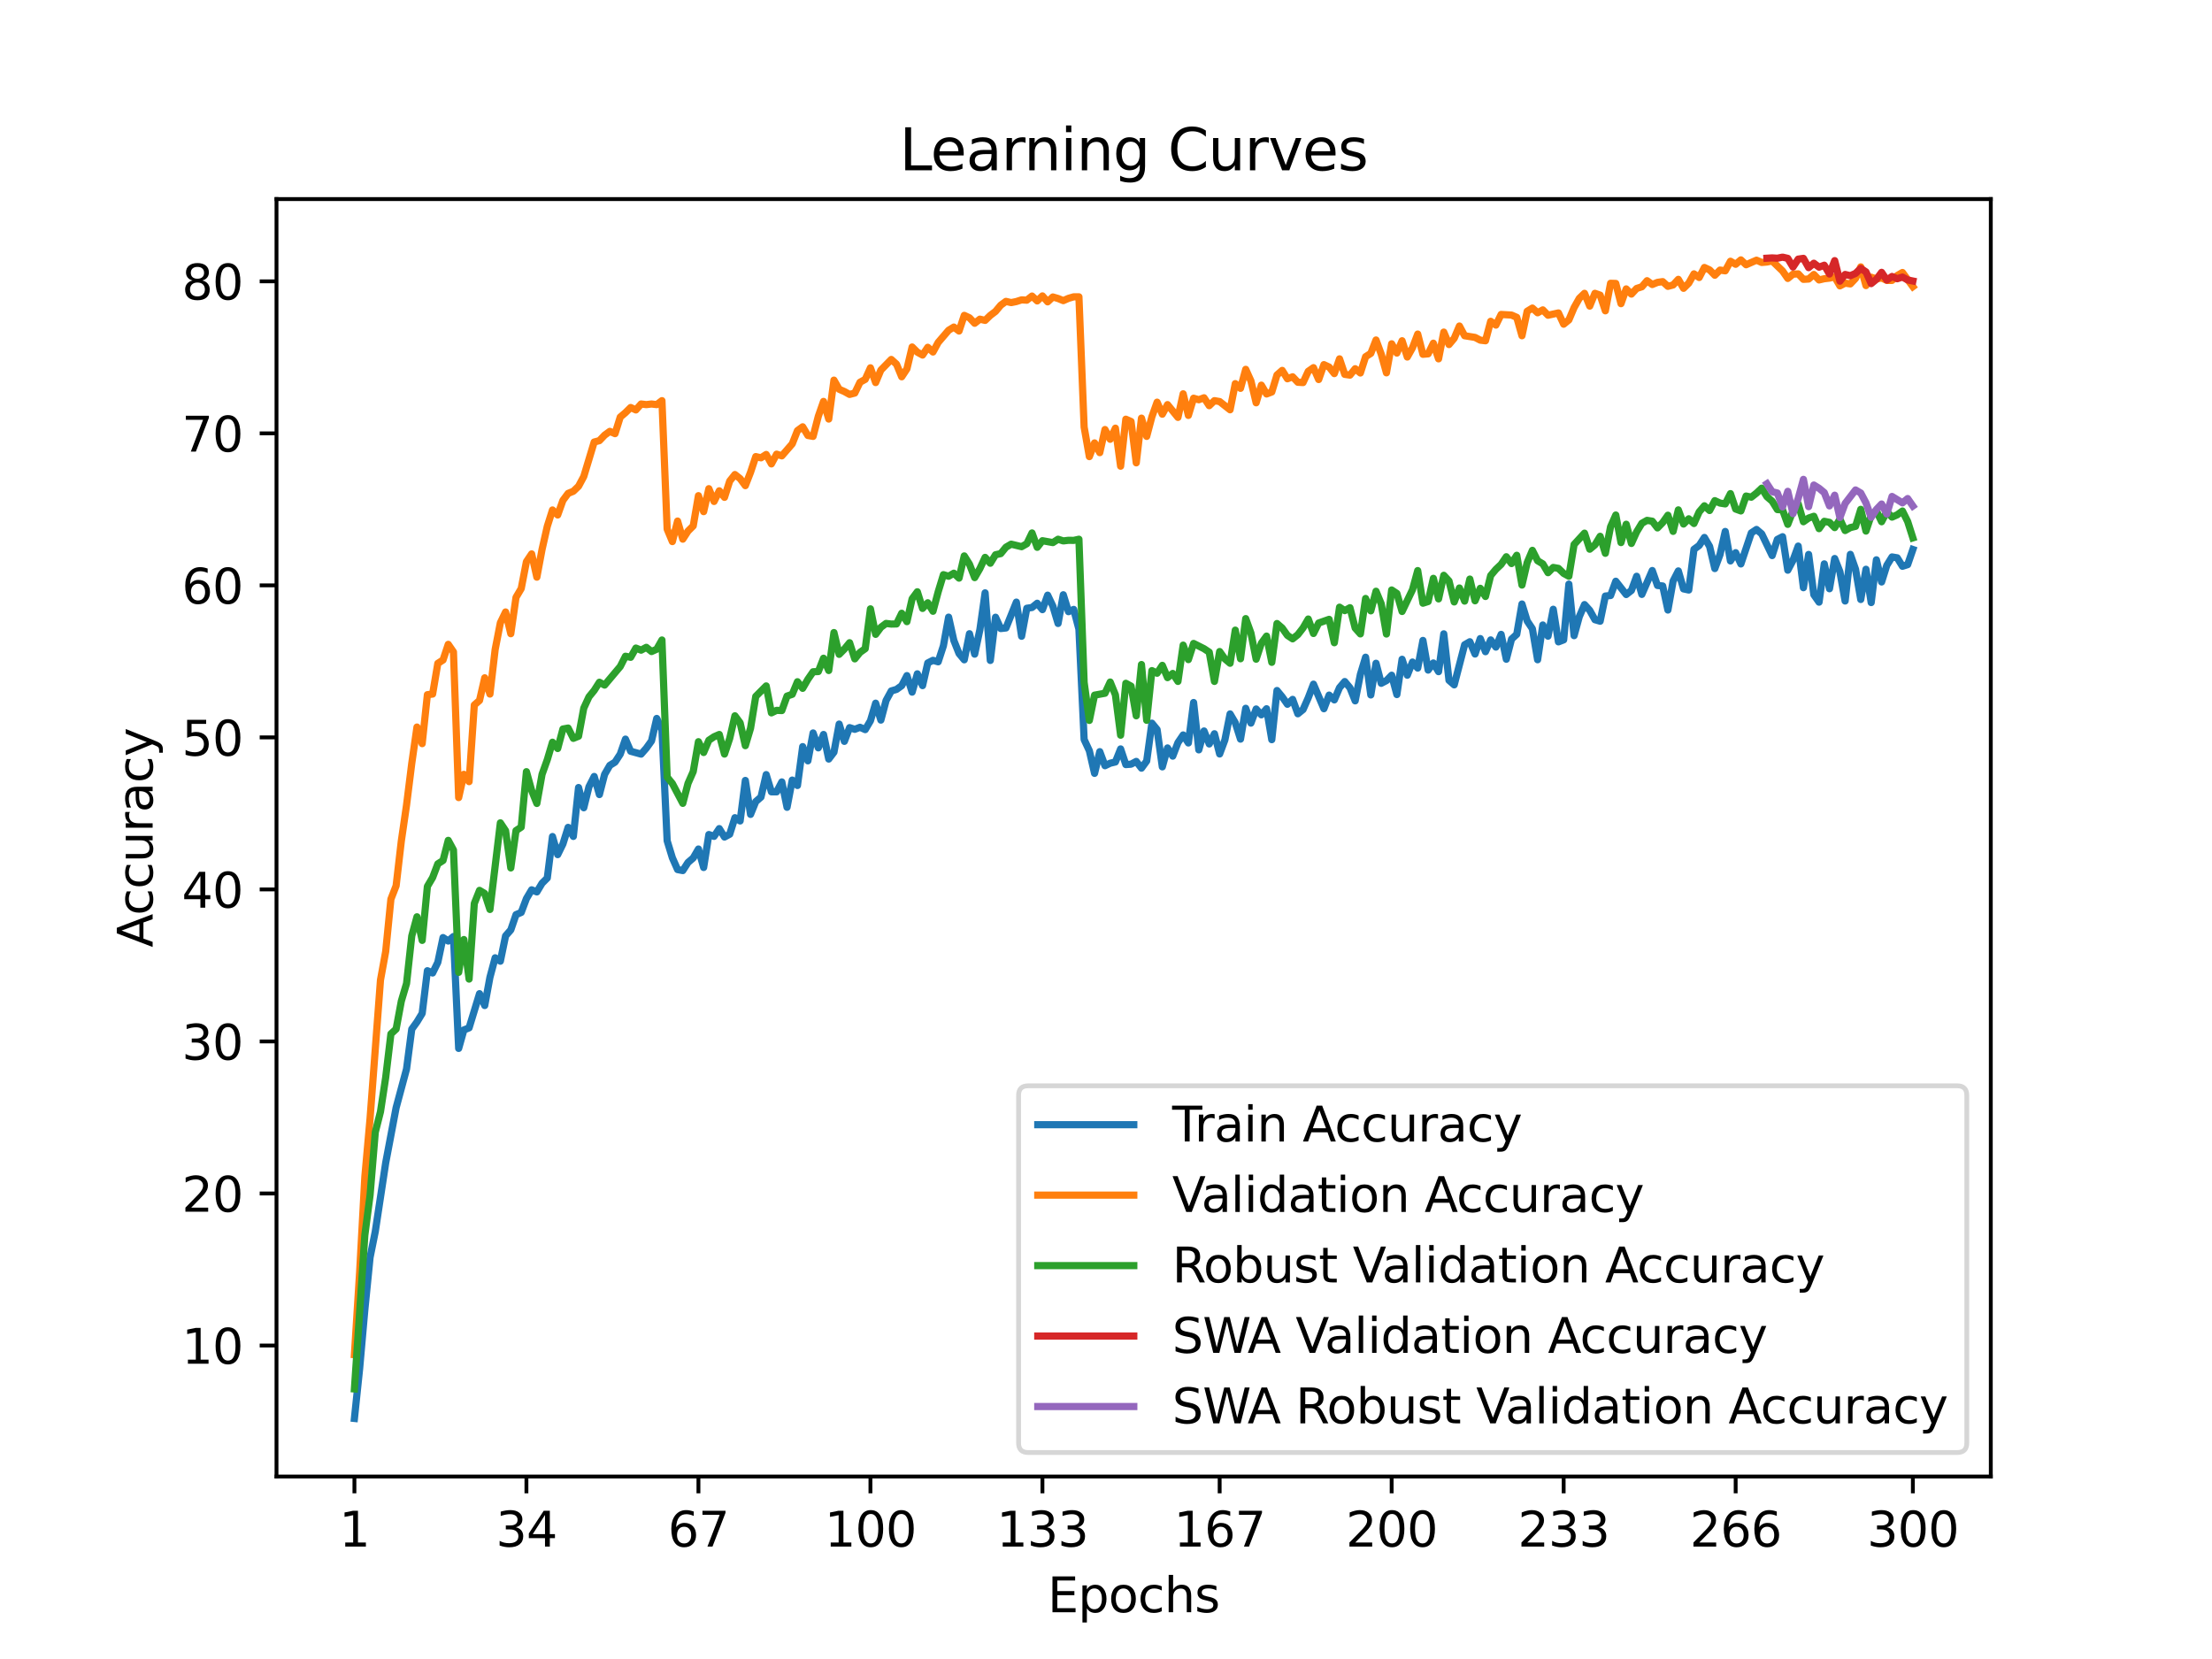 <?xml version="1.0" encoding="utf-8" standalone="no"?>
<!DOCTYPE svg PUBLIC "-//W3C//DTD SVG 1.1//EN"
  "http://www.w3.org/Graphics/SVG/1.1/DTD/svg11.dtd">
<svg xmlns:xlink="http://www.w3.org/1999/xlink" width="460.8pt" height="345.6pt" viewBox="0 0 460.8 345.6" xmlns="http://www.w3.org/2000/svg" version="1.1">
 <defs>
  <style type="text/css">*{stroke-linejoin: round; stroke-linecap: butt}</style>
 </defs>
 <g id="figure_1">
  <g id="patch_1">
   <path d="M 0 345.6 
L 460.8 345.6 
L 460.8 0 
L 0 0 
z
" style="fill: #ffffff"/>
  </g>
  <g id="axes_1">
   <g id="patch_2">
    <path d="M 57.6 307.584 
L 414.72 307.584 
L 414.72 41.472 
L 57.6 41.472 
z
" style="fill: #ffffff"/>
   </g>
   <g id="matplotlib.axis_1">
    <g id="xtick_1">
     <g id="line2d_1">
      <defs>
       <path id="m4b54d931bf" d="M 0 0 
L 0 3.5 
" style="stroke: #000000; stroke-width: 0.8"/>
      </defs>
      <g>
       <use xlink:href="#m4b54d931bf" x="73.833" y="307.584" style="stroke: #000000; stroke-width: 0.8"/>
      </g>
     </g>
     <g id="text_1">
      <!-- 1 -->
      <g transform="translate(70.651 322.182) scale(0.1 -0.1)">
       <defs>
        <path id="DejaVuSans-31" d="M 794 531 
L 1825 531 
L 1825 4091 
L 703 3866 
L 703 4441 
L 1819 4666 
L 2450 4666 
L 2450 531 
L 3481 531 
L 3481 0 
L 794 0 
L 794 531 
z
" transform="scale(0.016)"/>
       </defs>
       <use xlink:href="#DejaVuSans-31"/>
      </g>
     </g>
    </g>
    <g id="xtick_2">
     <g id="line2d_2">
      <g>
       <use xlink:href="#m4b54d931bf" x="109.664" y="307.584" style="stroke: #000000; stroke-width: 0.8"/>
      </g>
     </g>
     <g id="text_2">
      <!-- 34 -->
      <g transform="translate(103.302 322.182) scale(0.1 -0.1)">
       <defs>
        <path id="DejaVuSans-33" d="M 2597 2516 
Q 3050 2419 3304 2112 
Q 3559 1806 3559 1356 
Q 3559 666 3084 287 
Q 2609 -91 1734 -91 
Q 1441 -91 1130 -33 
Q 819 25 488 141 
L 488 750 
Q 750 597 1062 519 
Q 1375 441 1716 441 
Q 2309 441 2620 675 
Q 2931 909 2931 1356 
Q 2931 1769 2642 2001 
Q 2353 2234 1838 2234 
L 1294 2234 
L 1294 2753 
L 1863 2753 
Q 2328 2753 2575 2939 
Q 2822 3125 2822 3475 
Q 2822 3834 2567 4026 
Q 2313 4219 1838 4219 
Q 1578 4219 1281 4162 
Q 984 4106 628 3988 
L 628 4550 
Q 988 4650 1302 4700 
Q 1616 4750 1894 4750 
Q 2613 4750 3031 4423 
Q 3450 4097 3450 3541 
Q 3450 3153 3228 2886 
Q 3006 2619 2597 2516 
z
" transform="scale(0.016)"/>
        <path id="DejaVuSans-34" d="M 2419 4116 
L 825 1625 
L 2419 1625 
L 2419 4116 
z
M 2253 4666 
L 3047 4666 
L 3047 1625 
L 3713 1625 
L 3713 1100 
L 3047 1100 
L 3047 0 
L 2419 0 
L 2419 1100 
L 313 1100 
L 313 1709 
L 2253 4666 
z
" transform="scale(0.016)"/>
       </defs>
       <use xlink:href="#DejaVuSans-33"/>
       <use xlink:href="#DejaVuSans-34" x="63.623"/>
      </g>
     </g>
    </g>
    <g id="xtick_3">
     <g id="line2d_3">
      <g>
       <use xlink:href="#m4b54d931bf" x="145.496" y="307.584" style="stroke: #000000; stroke-width: 0.8"/>
      </g>
     </g>
     <g id="text_3">
      <!-- 67 -->
      <g transform="translate(139.133 322.182) scale(0.1 -0.1)">
       <defs>
        <path id="DejaVuSans-36" d="M 2113 2584 
Q 1688 2584 1439 2293 
Q 1191 2003 1191 1497 
Q 1191 994 1439 701 
Q 1688 409 2113 409 
Q 2538 409 2786 701 
Q 3034 994 3034 1497 
Q 3034 2003 2786 2293 
Q 2538 2584 2113 2584 
z
M 3366 4563 
L 3366 3988 
Q 3128 4100 2886 4159 
Q 2644 4219 2406 4219 
Q 1781 4219 1451 3797 
Q 1122 3375 1075 2522 
Q 1259 2794 1537 2939 
Q 1816 3084 2150 3084 
Q 2853 3084 3261 2657 
Q 3669 2231 3669 1497 
Q 3669 778 3244 343 
Q 2819 -91 2113 -91 
Q 1303 -91 875 529 
Q 447 1150 447 2328 
Q 447 3434 972 4092 
Q 1497 4750 2381 4750 
Q 2619 4750 2861 4703 
Q 3103 4656 3366 4563 
z
" transform="scale(0.016)"/>
        <path id="DejaVuSans-37" d="M 525 4666 
L 3525 4666 
L 3525 4397 
L 1831 0 
L 1172 0 
L 2766 4134 
L 525 4134 
L 525 4666 
z
" transform="scale(0.016)"/>
       </defs>
       <use xlink:href="#DejaVuSans-36"/>
       <use xlink:href="#DejaVuSans-37" x="63.623"/>
      </g>
     </g>
    </g>
    <g id="xtick_4">
     <g id="line2d_4">
      <g>
       <use xlink:href="#m4b54d931bf" x="181.327" y="307.584" style="stroke: #000000; stroke-width: 0.8"/>
      </g>
     </g>
     <g id="text_4">
      <!-- 100 -->
      <g transform="translate(171.783 322.182) scale(0.1 -0.1)">
       <defs>
        <path id="DejaVuSans-30" d="M 2034 4250 
Q 1547 4250 1301 3770 
Q 1056 3291 1056 2328 
Q 1056 1369 1301 889 
Q 1547 409 2034 409 
Q 2525 409 2770 889 
Q 3016 1369 3016 2328 
Q 3016 3291 2770 3770 
Q 2525 4250 2034 4250 
z
M 2034 4750 
Q 2819 4750 3233 4129 
Q 3647 3509 3647 2328 
Q 3647 1150 3233 529 
Q 2819 -91 2034 -91 
Q 1250 -91 836 529 
Q 422 1150 422 2328 
Q 422 3509 836 4129 
Q 1250 4750 2034 4750 
z
" transform="scale(0.016)"/>
       </defs>
       <use xlink:href="#DejaVuSans-31"/>
       <use xlink:href="#DejaVuSans-30" x="63.623"/>
       <use xlink:href="#DejaVuSans-30" x="127.246"/>
      </g>
     </g>
    </g>
    <g id="xtick_5">
     <g id="line2d_5">
      <g>
       <use xlink:href="#m4b54d931bf" x="217.158" y="307.584" style="stroke: #000000; stroke-width: 0.8"/>
      </g>
     </g>
     <g id="text_5">
      <!-- 133 -->
      <g transform="translate(207.615 322.182) scale(0.1 -0.1)">
       <use xlink:href="#DejaVuSans-31"/>
       <use xlink:href="#DejaVuSans-33" x="63.623"/>
       <use xlink:href="#DejaVuSans-33" x="127.246"/>
      </g>
     </g>
    </g>
    <g id="xtick_6">
     <g id="line2d_6">
      <g>
       <use xlink:href="#m4b54d931bf" x="254.076" y="307.584" style="stroke: #000000; stroke-width: 0.8"/>
      </g>
     </g>
     <g id="text_6">
      <!-- 167 -->
      <g transform="translate(244.532 322.182) scale(0.1 -0.1)">
       <use xlink:href="#DejaVuSans-31"/>
       <use xlink:href="#DejaVuSans-36" x="63.623"/>
       <use xlink:href="#DejaVuSans-37" x="127.246"/>
      </g>
     </g>
    </g>
    <g id="xtick_7">
     <g id="line2d_7">
      <g>
       <use xlink:href="#m4b54d931bf" x="289.907" y="307.584" style="stroke: #000000; stroke-width: 0.8"/>
      </g>
     </g>
     <g id="text_7">
      <!-- 200 -->
      <g transform="translate(280.363 322.182) scale(0.1 -0.1)">
       <defs>
        <path id="DejaVuSans-32" d="M 1228 531 
L 3431 531 
L 3431 0 
L 469 0 
L 469 531 
Q 828 903 1448 1529 
Q 2069 2156 2228 2338 
Q 2531 2678 2651 2914 
Q 2772 3150 2772 3378 
Q 2772 3750 2511 3984 
Q 2250 4219 1831 4219 
Q 1534 4219 1204 4116 
Q 875 4013 500 3803 
L 500 4441 
Q 881 4594 1212 4672 
Q 1544 4750 1819 4750 
Q 2544 4750 2975 4387 
Q 3406 4025 3406 3419 
Q 3406 3131 3298 2873 
Q 3191 2616 2906 2266 
Q 2828 2175 2409 1742 
Q 1991 1309 1228 531 
z
" transform="scale(0.016)"/>
       </defs>
       <use xlink:href="#DejaVuSans-32"/>
       <use xlink:href="#DejaVuSans-30" x="63.623"/>
       <use xlink:href="#DejaVuSans-30" x="127.246"/>
      </g>
     </g>
    </g>
    <g id="xtick_8">
     <g id="line2d_8">
      <g>
       <use xlink:href="#m4b54d931bf" x="325.739" y="307.584" style="stroke: #000000; stroke-width: 0.8"/>
      </g>
     </g>
     <g id="text_8">
      <!-- 233 -->
      <g transform="translate(316.195 322.182) scale(0.1 -0.1)">
       <use xlink:href="#DejaVuSans-32"/>
       <use xlink:href="#DejaVuSans-33" x="63.623"/>
       <use xlink:href="#DejaVuSans-33" x="127.246"/>
      </g>
     </g>
    </g>
    <g id="xtick_9">
     <g id="line2d_9">
      <g>
       <use xlink:href="#m4b54d931bf" x="361.57" y="307.584" style="stroke: #000000; stroke-width: 0.8"/>
      </g>
     </g>
     <g id="text_9">
      <!-- 266 -->
      <g transform="translate(352.026 322.182) scale(0.1 -0.1)">
       <use xlink:href="#DejaVuSans-32"/>
       <use xlink:href="#DejaVuSans-36" x="63.623"/>
       <use xlink:href="#DejaVuSans-36" x="127.246"/>
      </g>
     </g>
    </g>
    <g id="xtick_10">
     <g id="line2d_10">
      <g>
       <use xlink:href="#m4b54d931bf" x="398.487" y="307.584" style="stroke: #000000; stroke-width: 0.8"/>
      </g>
     </g>
     <g id="text_10">
      <!-- 300 -->
      <g transform="translate(388.944 322.182) scale(0.1 -0.1)">
       <use xlink:href="#DejaVuSans-33"/>
       <use xlink:href="#DejaVuSans-30" x="63.623"/>
       <use xlink:href="#DejaVuSans-30" x="127.246"/>
      </g>
     </g>
    </g>
    <g id="text_11">
     <!-- Epochs -->
     <g transform="translate(218.244 335.861) scale(0.1 -0.1)">
      <defs>
       <path id="DejaVuSans-45" d="M 628 4666 
L 3578 4666 
L 3578 4134 
L 1259 4134 
L 1259 2753 
L 3481 2753 
L 3481 2222 
L 1259 2222 
L 1259 531 
L 3634 531 
L 3634 0 
L 628 0 
L 628 4666 
z
" transform="scale(0.016)"/>
       <path id="DejaVuSans-70" d="M 1159 525 
L 1159 -1331 
L 581 -1331 
L 581 3500 
L 1159 3500 
L 1159 2969 
Q 1341 3281 1617 3432 
Q 1894 3584 2278 3584 
Q 2916 3584 3314 3078 
Q 3713 2572 3713 1747 
Q 3713 922 3314 415 
Q 2916 -91 2278 -91 
Q 1894 -91 1617 61 
Q 1341 213 1159 525 
z
M 3116 1747 
Q 3116 2381 2855 2742 
Q 2594 3103 2138 3103 
Q 1681 3103 1420 2742 
Q 1159 2381 1159 1747 
Q 1159 1113 1420 752 
Q 1681 391 2138 391 
Q 2594 391 2855 752 
Q 3116 1113 3116 1747 
z
" transform="scale(0.016)"/>
       <path id="DejaVuSans-6f" d="M 1959 3097 
Q 1497 3097 1228 2736 
Q 959 2375 959 1747 
Q 959 1119 1226 758 
Q 1494 397 1959 397 
Q 2419 397 2687 759 
Q 2956 1122 2956 1747 
Q 2956 2369 2687 2733 
Q 2419 3097 1959 3097 
z
M 1959 3584 
Q 2709 3584 3137 3096 
Q 3566 2609 3566 1747 
Q 3566 888 3137 398 
Q 2709 -91 1959 -91 
Q 1206 -91 779 398 
Q 353 888 353 1747 
Q 353 2609 779 3096 
Q 1206 3584 1959 3584 
z
" transform="scale(0.016)"/>
       <path id="DejaVuSans-63" d="M 3122 3366 
L 3122 2828 
Q 2878 2963 2633 3030 
Q 2388 3097 2138 3097 
Q 1578 3097 1268 2742 
Q 959 2388 959 1747 
Q 959 1106 1268 751 
Q 1578 397 2138 397 
Q 2388 397 2633 464 
Q 2878 531 3122 666 
L 3122 134 
Q 2881 22 2623 -34 
Q 2366 -91 2075 -91 
Q 1284 -91 818 406 
Q 353 903 353 1747 
Q 353 2603 823 3093 
Q 1294 3584 2113 3584 
Q 2378 3584 2631 3529 
Q 2884 3475 3122 3366 
z
" transform="scale(0.016)"/>
       <path id="DejaVuSans-68" d="M 3513 2113 
L 3513 0 
L 2938 0 
L 2938 2094 
Q 2938 2591 2744 2837 
Q 2550 3084 2163 3084 
Q 1697 3084 1428 2787 
Q 1159 2491 1159 1978 
L 1159 0 
L 581 0 
L 581 4863 
L 1159 4863 
L 1159 2956 
Q 1366 3272 1645 3428 
Q 1925 3584 2291 3584 
Q 2894 3584 3203 3211 
Q 3513 2838 3513 2113 
z
" transform="scale(0.016)"/>
       <path id="DejaVuSans-73" d="M 2834 3397 
L 2834 2853 
Q 2591 2978 2328 3040 
Q 2066 3103 1784 3103 
Q 1356 3103 1142 2972 
Q 928 2841 928 2578 
Q 928 2378 1081 2264 
Q 1234 2150 1697 2047 
L 1894 2003 
Q 2506 1872 2764 1633 
Q 3022 1394 3022 966 
Q 3022 478 2636 193 
Q 2250 -91 1575 -91 
Q 1294 -91 989 -36 
Q 684 19 347 128 
L 347 722 
Q 666 556 975 473 
Q 1284 391 1588 391 
Q 1994 391 2212 530 
Q 2431 669 2431 922 
Q 2431 1156 2273 1281 
Q 2116 1406 1581 1522 
L 1381 1569 
Q 847 1681 609 1914 
Q 372 2147 372 2553 
Q 372 3047 722 3315 
Q 1072 3584 1716 3584 
Q 2034 3584 2315 3537 
Q 2597 3491 2834 3397 
z
" transform="scale(0.016)"/>
      </defs>
      <use xlink:href="#DejaVuSans-45"/>
      <use xlink:href="#DejaVuSans-70" x="63.184"/>
      <use xlink:href="#DejaVuSans-6f" x="126.66"/>
      <use xlink:href="#DejaVuSans-63" x="187.842"/>
      <use xlink:href="#DejaVuSans-68" x="242.822"/>
      <use xlink:href="#DejaVuSans-73" x="306.201"/>
     </g>
    </g>
   </g>
   <g id="matplotlib.axis_2">
    <g id="ytick_1">
     <g id="line2d_11">
      <defs>
       <path id="m222ef486bf" d="M 0 0 
L -3.5 0 
" style="stroke: #000000; stroke-width: 0.8"/>
      </defs>
      <g>
       <use xlink:href="#m222ef486bf" x="57.6" y="280.293" style="stroke: #000000; stroke-width: 0.8"/>
      </g>
     </g>
     <g id="text_12">
      <!-- 10 -->
      <g transform="translate(37.875 284.092) scale(0.1 -0.1)">
       <use xlink:href="#DejaVuSans-31"/>
       <use xlink:href="#DejaVuSans-30" x="63.623"/>
      </g>
     </g>
    </g>
    <g id="ytick_2">
     <g id="line2d_12">
      <g>
       <use xlink:href="#m222ef486bf" x="57.6" y="248.623" style="stroke: #000000; stroke-width: 0.8"/>
      </g>
     </g>
     <g id="text_13">
      <!-- 20 -->
      <g transform="translate(37.875 252.422) scale(0.1 -0.1)">
       <use xlink:href="#DejaVuSans-32"/>
       <use xlink:href="#DejaVuSans-30" x="63.623"/>
      </g>
     </g>
    </g>
    <g id="ytick_3">
     <g id="line2d_13">
      <g>
       <use xlink:href="#m222ef486bf" x="57.6" y="216.953" style="stroke: #000000; stroke-width: 0.8"/>
      </g>
     </g>
     <g id="text_14">
      <!-- 30 -->
      <g transform="translate(37.875 220.752) scale(0.1 -0.1)">
       <use xlink:href="#DejaVuSans-33"/>
       <use xlink:href="#DejaVuSans-30" x="63.623"/>
      </g>
     </g>
    </g>
    <g id="ytick_4">
     <g id="line2d_14">
      <g>
       <use xlink:href="#m222ef486bf" x="57.6" y="185.283" style="stroke: #000000; stroke-width: 0.8"/>
      </g>
     </g>
     <g id="text_15">
      <!-- 40 -->
      <g transform="translate(37.875 189.082) scale(0.1 -0.1)">
       <use xlink:href="#DejaVuSans-34"/>
       <use xlink:href="#DejaVuSans-30" x="63.623"/>
      </g>
     </g>
    </g>
    <g id="ytick_5">
     <g id="line2d_15">
      <g>
       <use xlink:href="#m222ef486bf" x="57.6" y="153.613" style="stroke: #000000; stroke-width: 0.8"/>
      </g>
     </g>
     <g id="text_16">
      <!-- 50 -->
      <g transform="translate(37.875 157.412) scale(0.1 -0.1)">
       <defs>
        <path id="DejaVuSans-35" d="M 691 4666 
L 3169 4666 
L 3169 4134 
L 1269 4134 
L 1269 2991 
Q 1406 3038 1543 3061 
Q 1681 3084 1819 3084 
Q 2600 3084 3056 2656 
Q 3513 2228 3513 1497 
Q 3513 744 3044 326 
Q 2575 -91 1722 -91 
Q 1428 -91 1123 -41 
Q 819 9 494 109 
L 494 744 
Q 775 591 1075 516 
Q 1375 441 1709 441 
Q 2250 441 2565 725 
Q 2881 1009 2881 1497 
Q 2881 1984 2565 2268 
Q 2250 2553 1709 2553 
Q 1456 2553 1204 2497 
Q 953 2441 691 2322 
L 691 4666 
z
" transform="scale(0.016)"/>
       </defs>
       <use xlink:href="#DejaVuSans-35"/>
       <use xlink:href="#DejaVuSans-30" x="63.623"/>
      </g>
     </g>
    </g>
    <g id="ytick_6">
     <g id="line2d_16">
      <g>
       <use xlink:href="#m222ef486bf" x="57.6" y="121.943" style="stroke: #000000; stroke-width: 0.8"/>
      </g>
     </g>
     <g id="text_17">
      <!-- 60 -->
      <g transform="translate(37.875 125.743) scale(0.1 -0.1)">
       <use xlink:href="#DejaVuSans-36"/>
       <use xlink:href="#DejaVuSans-30" x="63.623"/>
      </g>
     </g>
    </g>
    <g id="ytick_7">
     <g id="line2d_17">
      <g>
       <use xlink:href="#m222ef486bf" x="57.6" y="90.273" style="stroke: #000000; stroke-width: 0.8"/>
      </g>
     </g>
     <g id="text_18">
      <!-- 70 -->
      <g transform="translate(37.875 94.073) scale(0.1 -0.1)">
       <use xlink:href="#DejaVuSans-37"/>
       <use xlink:href="#DejaVuSans-30" x="63.623"/>
      </g>
     </g>
    </g>
    <g id="ytick_8">
     <g id="line2d_18">
      <g>
       <use xlink:href="#m222ef486bf" x="57.6" y="58.604" style="stroke: #000000; stroke-width: 0.8"/>
      </g>
     </g>
     <g id="text_19">
      <!-- 80 -->
      <g transform="translate(37.875 62.403) scale(0.1 -0.1)">
       <defs>
        <path id="DejaVuSans-38" d="M 2034 2216 
Q 1584 2216 1326 1975 
Q 1069 1734 1069 1313 
Q 1069 891 1326 650 
Q 1584 409 2034 409 
Q 2484 409 2743 651 
Q 3003 894 3003 1313 
Q 3003 1734 2745 1975 
Q 2488 2216 2034 2216 
z
M 1403 2484 
Q 997 2584 770 2862 
Q 544 3141 544 3541 
Q 544 4100 942 4425 
Q 1341 4750 2034 4750 
Q 2731 4750 3128 4425 
Q 3525 4100 3525 3541 
Q 3525 3141 3298 2862 
Q 3072 2584 2669 2484 
Q 3125 2378 3379 2068 
Q 3634 1759 3634 1313 
Q 3634 634 3220 271 
Q 2806 -91 2034 -91 
Q 1263 -91 848 271 
Q 434 634 434 1313 
Q 434 1759 690 2068 
Q 947 2378 1403 2484 
z
M 1172 3481 
Q 1172 3119 1398 2916 
Q 1625 2713 2034 2713 
Q 2441 2713 2670 2916 
Q 2900 3119 2900 3481 
Q 2900 3844 2670 4047 
Q 2441 4250 2034 4250 
Q 1625 4250 1398 4047 
Q 1172 3844 1172 3481 
z
" transform="scale(0.016)"/>
       </defs>
       <use xlink:href="#DejaVuSans-38"/>
       <use xlink:href="#DejaVuSans-30" x="63.623"/>
      </g>
     </g>
    </g>
    <g id="text_20">
     <!-- Accuracy -->
     <g transform="translate(31.795 197.356) rotate(-90) scale(0.1 -0.1)">
      <defs>
       <path id="DejaVuSans-41" d="M 2188 4044 
L 1331 1722 
L 3047 1722 
L 2188 4044 
z
M 1831 4666 
L 2547 4666 
L 4325 0 
L 3669 0 
L 3244 1197 
L 1141 1197 
L 716 0 
L 50 0 
L 1831 4666 
z
" transform="scale(0.016)"/>
       <path id="DejaVuSans-75" d="M 544 1381 
L 544 3500 
L 1119 3500 
L 1119 1403 
Q 1119 906 1312 657 
Q 1506 409 1894 409 
Q 2359 409 2629 706 
Q 2900 1003 2900 1516 
L 2900 3500 
L 3475 3500 
L 3475 0 
L 2900 0 
L 2900 538 
Q 2691 219 2414 64 
Q 2138 -91 1772 -91 
Q 1169 -91 856 284 
Q 544 659 544 1381 
z
M 1991 3584 
L 1991 3584 
z
" transform="scale(0.016)"/>
       <path id="DejaVuSans-72" d="M 2631 2963 
Q 2534 3019 2420 3045 
Q 2306 3072 2169 3072 
Q 1681 3072 1420 2755 
Q 1159 2438 1159 1844 
L 1159 0 
L 581 0 
L 581 3500 
L 1159 3500 
L 1159 2956 
Q 1341 3275 1631 3429 
Q 1922 3584 2338 3584 
Q 2397 3584 2469 3576 
Q 2541 3569 2628 3553 
L 2631 2963 
z
" transform="scale(0.016)"/>
       <path id="DejaVuSans-61" d="M 2194 1759 
Q 1497 1759 1228 1600 
Q 959 1441 959 1056 
Q 959 750 1161 570 
Q 1363 391 1709 391 
Q 2188 391 2477 730 
Q 2766 1069 2766 1631 
L 2766 1759 
L 2194 1759 
z
M 3341 1997 
L 3341 0 
L 2766 0 
L 2766 531 
Q 2569 213 2275 61 
Q 1981 -91 1556 -91 
Q 1019 -91 701 211 
Q 384 513 384 1019 
Q 384 1609 779 1909 
Q 1175 2209 1959 2209 
L 2766 2209 
L 2766 2266 
Q 2766 2663 2505 2880 
Q 2244 3097 1772 3097 
Q 1472 3097 1187 3025 
Q 903 2953 641 2809 
L 641 3341 
Q 956 3463 1253 3523 
Q 1550 3584 1831 3584 
Q 2591 3584 2966 3190 
Q 3341 2797 3341 1997 
z
" transform="scale(0.016)"/>
       <path id="DejaVuSans-79" d="M 2059 -325 
Q 1816 -950 1584 -1140 
Q 1353 -1331 966 -1331 
L 506 -1331 
L 506 -850 
L 844 -850 
Q 1081 -850 1212 -737 
Q 1344 -625 1503 -206 
L 1606 56 
L 191 3500 
L 800 3500 
L 1894 763 
L 2988 3500 
L 3597 3500 
L 2059 -325 
z
" transform="scale(0.016)"/>
      </defs>
      <use xlink:href="#DejaVuSans-41"/>
      <use xlink:href="#DejaVuSans-63" x="66.658"/>
      <use xlink:href="#DejaVuSans-63" x="121.639"/>
      <use xlink:href="#DejaVuSans-75" x="176.619"/>
      <use xlink:href="#DejaVuSans-72" x="239.998"/>
      <use xlink:href="#DejaVuSans-61" x="281.111"/>
      <use xlink:href="#DejaVuSans-63" x="342.391"/>
      <use xlink:href="#DejaVuSans-79" x="397.371"/>
     </g>
    </g>
   </g>
   <g id="line2d_19">
    <path d="M 73.833 295.488 
L 74.919 285.088 
L 76.004 272.806 
L 77.09 261.95 
L 78.176 256.553 
L 80.348 242.232 
L 82.519 230.755 
L 84.691 222.679 
L 85.777 214.394 
L 86.862 212.893 
L 87.948 211.107 
L 89.034 202.22 
L 90.12 202.689 
L 91.206 200.472 
L 92.291 195.316 
L 93.377 196.032 
L 94.463 195.094 
L 95.549 218.403 
L 96.635 214.552 
L 97.72 214.122 
L 99.892 207.002 
L 100.978 209.466 
L 102.064 203.588 
L 103.149 199.528 
L 104.235 200.231 
L 105.321 194.961 
L 106.407 193.72 
L 107.493 190.54 
L 108.578 190.078 
L 109.664 187.196 
L 110.75 185.365 
L 111.836 185.802 
L 112.922 183.991 
L 114.007 182.914 
L 115.093 174.268 
L 116.179 178.037 
L 117.265 175.814 
L 118.351 172.355 
L 119.436 174.243 
L 120.522 164.058 
L 121.608 168.27 
L 122.694 163.893 
L 123.78 161.752 
L 124.865 165.521 
L 125.951 161.315 
L 127.037 159.44 
L 128.123 158.769 
L 129.209 157.097 
L 130.294 153.974 
L 131.38 156.501 
L 133.552 157.097 
L 134.638 155.862 
L 135.723 154.348 
L 136.809 149.667 
L 137.895 152.004 
L 138.981 175.149 
L 140.067 178.702 
L 141.152 181.147 
L 142.238 181.356 
L 143.324 179.665 
L 144.41 178.734 
L 145.496 176.865 
L 146.581 180.716 
L 147.667 173.85 
L 148.753 174.23 
L 149.839 172.615 
L 150.925 174.37 
L 152.01 173.781 
L 153.096 170.341 
L 154.182 171.019 
L 155.268 162.582 
L 156.354 169.651 
L 157.439 166.984 
L 158.525 166.047 
L 159.611 161.366 
L 160.697 164.951 
L 161.783 164.957 
L 162.868 162.892 
L 163.954 168.175 
L 165.04 162.506 
L 166.126 163.634 
L 167.212 155.532 
L 168.297 158.497 
L 169.383 152.688 
L 170.469 155.792 
L 171.555 153.005 
L 172.641 158.123 
L 173.726 156.698 
L 174.812 150.839 
L 175.898 154.437 
L 176.984 151.58 
L 178.07 151.928 
L 179.155 151.51 
L 180.241 151.992 
L 181.327 150.155 
L 182.413 146.487 
L 183.499 150.009 
L 184.584 145.93 
L 185.67 143.935 
L 186.756 143.618 
L 187.842 142.839 
L 188.928 140.743 
L 190.013 144.182 
L 191.099 140.369 
L 192.185 142.826 
L 193.271 138.108 
L 194.357 137.557 
L 195.442 137.867 
L 196.528 134.529 
L 197.614 128.562 
L 198.7 133.414 
L 199.786 136.144 
L 200.871 137.449 
L 201.957 132.014 
L 203.043 136.271 
L 204.129 131.172 
L 205.215 123.501 
L 206.3 137.582 
L 207.386 128.581 
L 208.472 130.938 
L 209.558 130.817 
L 211.729 125.433 
L 212.815 132.546 
L 213.901 126.713 
L 214.987 126.554 
L 216.073 125.668 
L 217.158 126.998 
L 218.244 123.983 
L 219.33 126.269 
L 220.416 129.88 
L 221.502 123.901 
L 222.587 127.422 
L 223.673 126.953 
L 224.759 131.077 
L 225.845 154.057 
L 226.931 156.394 
L 228.016 161.106 
L 229.102 156.584 
L 230.188 159.51 
L 231.274 158.991 
L 232.36 158.731 
L 233.445 156.014 
L 234.531 159.276 
L 235.617 159.193 
L 236.703 158.617 
L 237.789 160.023 
L 238.875 158.535 
L 239.96 150.649 
L 241.046 151.979 
L 242.132 159.751 
L 243.218 155.811 
L 244.304 157.515 
L 245.389 154.703 
L 246.475 153.106 
L 247.561 154.772 
L 248.647 146.348 
L 249.733 156.21 
L 250.818 152.277 
L 251.904 154.981 
L 252.99 152.853 
L 254.076 157.065 
L 255.162 154.152 
L 256.247 148.723 
L 257.333 150.573 
L 258.419 153.974 
L 259.505 147.552 
L 260.591 150.636 
L 261.676 147.697 
L 262.762 148.913 
L 263.848 147.647 
L 264.934 154.088 
L 266.02 143.846 
L 267.105 145.164 
L 268.191 146.709 
L 269.277 145.696 
L 270.363 148.692 
L 271.449 147.811 
L 272.534 145.36 
L 273.62 142.522 
L 275.792 147.64 
L 276.878 144.803 
L 277.963 145.803 
L 279.049 143.251 
L 280.135 141.978 
L 281.221 143.282 
L 282.307 146 
L 283.392 140.489 
L 284.478 136.91 
L 285.564 144.771 
L 286.65 138.171 
L 287.736 142.345 
L 288.821 141.781 
L 289.907 140.66 
L 290.993 144.689 
L 292.079 137.341 
L 293.165 140.66 
L 294.25 137.918 
L 295.336 139.172 
L 296.422 133.414 
L 297.508 139.59 
L 298.594 138.108 
L 299.679 139.919 
L 300.765 132.04 
L 301.851 141.724 
L 302.937 142.668 
L 305.108 134.314 
L 306.194 133.687 
L 307.28 136.245 
L 308.366 133.028 
L 309.452 135.758 
L 310.537 133.306 
L 311.623 134.801 
L 312.709 132.154 
L 313.795 137.329 
L 314.881 133.135 
L 315.966 132.141 
L 317.052 125.826 
L 318.138 129.354 
L 319.224 130.982 
L 320.31 137.436 
L 321.395 130.196 
L 322.481 132.527 
L 323.567 126.922 
L 324.653 133.712 
L 325.739 133.294 
L 326.824 121.684 
L 327.91 132.42 
L 328.996 128.467 
L 330.082 125.946 
L 331.168 127.144 
L 332.253 129.094 
L 333.339 129.411 
L 334.425 124.167 
L 335.511 124.059 
L 336.597 121.082 
L 338.768 123.85 
L 339.854 123.001 
L 340.94 120.049 
L 342.026 123.824 
L 344.197 118.852 
L 345.283 121.962 
L 346.369 122.07 
L 347.455 127.08 
L 348.54 121.05 
L 349.626 118.935 
L 350.712 122.678 
L 351.798 122.912 
L 352.884 114.431 
L 353.969 113.639 
L 355.055 111.961 
L 356.141 113.823 
L 357.227 118.441 
L 358.313 115.521 
L 359.398 110.713 
L 360.484 116.851 
L 361.57 115.134 
L 362.656 117.478 
L 364.827 111.017 
L 365.913 110.295 
L 366.999 111.22 
L 369.171 115.736 
L 370.256 112.373 
L 371.342 111.809 
L 372.428 118.783 
L 373.514 116.73 
L 374.6 113.76 
L 375.685 122.425 
L 376.771 115.502 
L 377.857 123.894 
L 378.943 125.44 
L 380.029 117.465 
L 381.114 122.646 
L 382.2 116.35 
L 383.286 119.099 
L 384.372 125.199 
L 385.458 115.483 
L 386.543 118.586 
L 387.629 124.882 
L 388.715 118.593 
L 389.801 125.528 
L 390.887 116.623 
L 391.972 121.234 
L 393.058 117.769 
L 394.144 116.021 
L 395.23 116.205 
L 396.316 117.966 
L 397.401 117.624 
L 398.487 114.469 
L 398.487 114.469 
" clip-path="url(#p71ad46672e)" style="fill: none; stroke: #1f77b4; stroke-width: 1.5; stroke-linecap: square"/>
   </g>
   <g id="line2d_20">
    <path d="M 73.833 282.193 
L 74.919 265.028 
L 76.004 245.171 
L 77.09 233.01 
L 79.262 204.158 
L 80.348 198.204 
L 81.433 187.31 
L 82.519 184.523 
L 83.605 175.18 
L 84.691 167.706 
L 85.777 159.029 
L 86.862 151.46 
L 87.948 154.912 
L 89.034 144.714 
L 90.12 144.587 
L 91.206 138.19 
L 92.291 137.493 
L 93.377 134.231 
L 94.463 135.815 
L 95.549 166.154 
L 96.635 161.309 
L 97.72 162.829 
L 98.806 146.868 
L 99.892 145.917 
L 100.978 141.199 
L 102.064 144.587 
L 103.149 135.308 
L 104.235 129.734 
L 105.321 127.486 
L 106.407 132.014 
L 107.493 124.445 
L 108.578 122.608 
L 109.664 117.003 
L 110.75 115.388 
L 111.836 120.233 
L 112.922 114.438 
L 114.007 109.655 
L 115.093 106.235 
L 116.179 107.28 
L 117.265 104.24 
L 118.351 102.783 
L 119.436 102.34 
L 120.522 101.295 
L 121.608 99.268 
L 123.78 92.079 
L 124.865 91.794 
L 125.951 90.653 
L 127.037 89.862 
L 128.123 90.337 
L 129.209 86.885 
L 130.294 85.966 
L 131.38 84.89 
L 132.466 85.396 
L 133.552 84.161 
L 134.638 84.288 
L 135.723 84.161 
L 136.809 84.288 
L 137.895 83.464 
L 138.981 110.225 
L 140.067 112.822 
L 141.152 108.547 
L 142.238 112.316 
L 143.324 110.637 
L 144.41 109.56 
L 145.496 103.258 
L 146.581 106.583 
L 147.667 101.801 
L 148.753 104.462 
L 149.839 102.245 
L 150.925 103.606 
L 152.01 100.218 
L 153.096 98.856 
L 154.182 99.711 
L 155.268 101.168 
L 156.354 98.381 
L 157.439 95.119 
L 158.525 95.372 
L 159.611 94.676 
L 160.697 96.639 
L 161.783 94.612 
L 162.868 94.961 
L 165.04 92.459 
L 166.126 89.703 
L 167.212 88.912 
L 168.297 90.717 
L 169.383 90.907 
L 170.469 86.726 
L 171.555 83.623 
L 172.641 87.296 
L 173.726 79.189 
L 174.812 81.089 
L 175.898 81.564 
L 176.984 82.166 
L 178.07 81.881 
L 179.155 79.632 
L 180.241 79.031 
L 181.327 76.624 
L 182.413 79.696 
L 183.499 77.099 
L 185.67 74.882 
L 186.756 75.864 
L 187.842 78.492 
L 188.928 76.845 
L 190.013 72.285 
L 191.099 73.362 
L 192.185 73.963 
L 193.271 72.348 
L 194.357 73.33 
L 195.442 71.335 
L 197.614 68.801 
L 198.7 68.136 
L 199.786 68.96 
L 200.871 65.698 
L 201.957 66.204 
L 203.043 67.344 
L 204.129 66.489 
L 205.215 66.743 
L 206.3 65.698 
L 207.386 64.874 
L 208.472 63.576 
L 209.558 62.784 
L 210.644 63.037 
L 211.729 62.816 
L 212.815 62.467 
L 213.901 62.531 
L 214.987 61.675 
L 216.073 62.689 
L 217.158 61.644 
L 218.244 62.879 
L 219.33 61.866 
L 220.416 62.182 
L 221.502 62.626 
L 222.587 62.151 
L 223.673 61.834 
L 224.759 61.834 
L 225.845 88.975 
L 226.931 95.119 
L 228.016 92.269 
L 229.102 94.295 
L 230.188 89.482 
L 231.274 91.509 
L 232.36 89.197 
L 233.445 97.114 
L 234.531 87.328 
L 235.617 87.803 
L 236.703 96.417 
L 237.789 87.106 
L 238.875 90.907 
L 239.96 86.821 
L 241.046 83.781 
L 242.132 86.283 
L 243.218 84.288 
L 245.389 86.948 
L 246.475 82.039 
L 247.561 86.536 
L 248.647 82.958 
L 249.733 83.274 
L 250.818 82.863 
L 251.904 84.509 
L 252.99 83.464 
L 254.076 83.654 
L 256.247 85.365 
L 257.333 79.917 
L 258.419 80.899 
L 259.505 76.94 
L 260.591 79.347 
L 261.676 83.908 
L 262.762 80.234 
L 263.848 82.071 
L 264.934 81.659 
L 266.02 78.112 
L 267.105 77.162 
L 268.191 78.904 
L 269.277 78.492 
L 270.363 79.632 
L 271.449 79.696 
L 272.534 77.352 
L 273.62 76.592 
L 274.706 79.062 
L 275.792 75.959 
L 276.878 76.465 
L 277.963 77.827 
L 279.049 74.755 
L 280.135 77.985 
L 281.221 78.144 
L 282.307 76.814 
L 283.392 77.7 
L 284.478 74.312 
L 285.564 73.615 
L 286.65 70.828 
L 287.736 73.773 
L 288.821 77.669 
L 289.907 71.62 
L 290.993 73.552 
L 292.079 70.986 
L 293.165 74.375 
L 294.25 72.443 
L 295.336 69.593 
L 296.422 73.805 
L 297.508 73.71 
L 298.594 71.493 
L 299.679 74.755 
L 300.765 69.181 
L 301.851 71.778 
L 302.937 70.48 
L 304.023 67.914 
L 305.108 69.941 
L 307.28 70.29 
L 308.366 70.86 
L 309.452 70.986 
L 310.537 66.933 
L 311.623 67.724 
L 312.709 65.508 
L 314.881 65.634 
L 315.966 66.109 
L 317.052 69.941 
L 318.138 64.842 
L 319.224 64.177 
L 320.31 65.159 
L 321.395 64.557 
L 322.481 65.666 
L 324.653 65.191 
L 325.739 67.534 
L 326.824 66.648 
L 327.91 64.082 
L 328.996 62.151 
L 330.082 61.105 
L 331.168 63.766 
L 332.253 61.105 
L 333.339 61.485 
L 334.425 64.747 
L 335.511 59.015 
L 336.597 59.047 
L 337.682 63.259 
L 338.768 60.187 
L 339.854 61.264 
L 340.94 60.092 
L 342.026 59.744 
L 343.111 58.477 
L 344.197 59.269 
L 345.283 58.825 
L 346.369 58.667 
L 347.455 59.649 
L 348.54 59.364 
L 349.626 58.192 
L 350.712 60.06 
L 351.798 58.984 
L 352.884 57.052 
L 353.969 57.812 
L 355.055 55.722 
L 356.141 56.228 
L 357.227 57.337 
L 358.313 56.26 
L 359.398 56.418 
L 360.484 54.423 
L 361.57 55.056 
L 362.656 54.138 
L 363.742 55.151 
L 365.913 54.201 
L 366.999 54.676 
L 368.085 54.581 
L 369.171 54.36 
L 371.342 56.45 
L 372.428 58.002 
L 373.514 57.115 
L 374.6 57.052 
L 375.685 58.192 
L 376.771 58.128 
L 377.857 57.178 
L 378.943 58.318 
L 380.029 58.065 
L 381.114 57.938 
L 382.2 57.685 
L 383.286 59.554 
L 384.372 58.984 
L 385.458 59.142 
L 386.543 58.002 
L 387.629 55.595 
L 388.715 59.49 
L 389.801 57.748 
L 390.887 58.097 
L 391.972 57.907 
L 393.058 58.413 
L 394.144 58.413 
L 395.23 57.4 
L 396.316 56.767 
L 398.487 59.712 
L 398.487 59.712 
" clip-path="url(#p71ad46672e)" style="fill: none; stroke: #ff7f0e; stroke-width: 1.5; stroke-linecap: square"/>
   </g>
   <g id="line2d_21">
    <path d="M 73.833 289.335 
L 76.004 257.294 
L 77.09 248.972 
L 78.176 235.868 
L 79.262 231.587 
L 80.348 224.445 
L 81.433 215.38 
L 82.519 214.376 
L 83.605 208.544 
L 84.691 204.875 
L 85.777 194.981 
L 86.862 190.984 
L 87.948 195.898 
L 89.034 184.65 
L 90.12 182.815 
L 91.206 179.954 
L 92.291 179.255 
L 93.377 175.061 
L 94.463 177.071 
L 95.549 202.56 
L 96.635 195.723 
L 97.72 203.958 
L 98.806 188.21 
L 99.892 185.48 
L 100.978 186.135 
L 102.064 189.455 
L 104.235 171.414 
L 105.321 173.052 
L 106.407 180.806 
L 107.493 173.03 
L 108.578 172.309 
L 109.664 160.755 
L 110.75 164.665 
L 111.836 167.373 
L 112.922 161.301 
L 114.007 158.266 
L 115.093 154.618 
L 116.179 155.928 
L 117.265 151.866 
L 118.351 151.669 
L 119.436 153.81 
L 120.522 153.373 
L 121.608 147.52 
L 122.694 145.161 
L 123.78 143.828 
L 124.865 142.125 
L 125.951 142.714 
L 129.209 138.848 
L 130.294 136.708 
L 131.38 136.926 
L 132.466 135.004 
L 133.552 135.441 
L 134.638 134.852 
L 135.723 135.725 
L 136.809 135.245 
L 137.895 133.323 
L 138.981 161.891 
L 140.067 163.223 
L 142.238 167.351 
L 143.324 163.202 
L 144.41 160.734 
L 145.496 154.509 
L 146.581 156.758 
L 147.667 154.203 
L 148.753 153.482 
L 149.839 153.002 
L 150.925 157.086 
L 152.01 153.832 
L 153.096 149.114 
L 154.182 150.577 
L 155.268 155.339 
L 156.354 151.713 
L 157.439 145.073 
L 159.611 142.889 
L 160.697 148.502 
L 161.783 147.978 
L 162.868 148.022 
L 163.954 145.008 
L 165.04 144.636 
L 166.126 142.015 
L 167.212 143.391 
L 168.297 141.513 
L 169.383 139.941 
L 170.469 139.897 
L 171.555 137.123 
L 172.641 139.678 
L 173.726 131.772 
L 174.812 136.315 
L 175.898 135.223 
L 176.984 133.89 
L 178.07 137.254 
L 179.155 135.9 
L 180.241 135.135 
L 181.327 126.836 
L 182.413 132.143 
L 183.499 130.68 
L 184.584 129.872 
L 185.67 130.003 
L 186.756 129.981 
L 187.842 127.753 
L 188.928 129.5 
L 190.013 124.739 
L 191.099 123.276 
L 192.185 126.748 
L 193.271 125.569 
L 194.357 127.338 
L 195.442 123.276 
L 196.528 119.716 
L 197.614 120.043 
L 198.7 119.41 
L 199.786 120.436 
L 200.871 115.806 
L 201.957 117.531 
L 203.043 120.327 
L 204.129 118.449 
L 205.215 116.112 
L 206.3 117.335 
L 207.386 115.566 
L 208.472 115.325 
L 209.558 113.993 
L 210.644 113.36 
L 212.815 113.884 
L 213.901 113.272 
L 214.987 111.023 
L 216.073 114.015 
L 217.158 112.639 
L 219.33 113.032 
L 220.416 112.333 
L 221.502 112.683 
L 222.587 112.552 
L 223.673 112.573 
L 224.759 112.333 
L 225.845 142.168 
L 226.931 150.075 
L 228.016 144.811 
L 230.188 144.418 
L 231.274 142.081 
L 232.36 144.746 
L 233.445 153.155 
L 234.531 142.343 
L 235.617 142.933 
L 236.703 149.114 
L 237.789 138.433 
L 238.875 150.053 
L 239.96 139.7 
L 241.046 140.246 
L 242.132 138.608 
L 243.218 141.164 
L 244.304 140.29 
L 245.389 141.95 
L 246.475 134.393 
L 247.561 137.407 
L 248.647 134.043 
L 250.818 135.135 
L 251.904 135.856 
L 252.99 141.95 
L 254.076 135.725 
L 255.162 137.254 
L 256.247 138.171 
L 257.333 131.27 
L 258.419 137.232 
L 259.505 128.867 
L 260.591 131.881 
L 261.676 137.32 
L 262.762 134 
L 263.848 132.514 
L 264.934 137.975 
L 266.02 129.894 
L 267.105 130.833 
L 268.191 132.362 
L 269.277 133.082 
L 270.363 132.209 
L 271.449 130.811 
L 272.534 128.954 
L 273.62 131.968 
L 274.706 129.784 
L 276.878 129.02 
L 277.963 133.891 
L 279.049 126.486 
L 280.135 127.207 
L 281.221 126.596 
L 282.307 130.833 
L 283.392 132.056 
L 284.478 124.673 
L 285.564 127.251 
L 286.65 123.166 
L 287.736 125.787 
L 288.821 132.078 
L 289.907 122.904 
L 290.993 123.625 
L 292.079 127.382 
L 294.25 122.839 
L 295.336 118.864 
L 296.422 125.656 
L 297.508 125.307 
L 298.594 120.48 
L 299.679 124.761 
L 300.765 119.847 
L 301.851 121.026 
L 302.937 125.394 
L 304.023 122.489 
L 305.108 125.22 
L 306.194 120.633 
L 307.28 125.154 
L 308.366 122.555 
L 309.452 124.258 
L 310.537 119.89 
L 311.623 118.602 
L 312.709 117.575 
L 313.795 115.981 
L 314.881 117.4 
L 315.966 115.675 
L 317.052 121.878 
L 318.138 117.204 
L 319.224 114.648 
L 320.31 116.811 
L 321.395 117.466 
L 322.481 119.301 
L 323.567 118.208 
L 324.653 118.405 
L 325.739 119.453 
L 326.824 120.043 
L 327.91 113.425 
L 330.082 111.066 
L 331.168 114.408 
L 332.253 113.513 
L 333.339 111.722 
L 334.425 115.26 
L 335.511 109.734 
L 336.597 107.288 
L 337.682 113.032 
L 338.768 109.21 
L 339.854 113.207 
L 340.94 110.804 
L 342.026 109.013 
L 343.111 108.402 
L 344.197 108.576 
L 345.283 109.974 
L 346.369 108.86 
L 347.455 107.331 
L 348.54 110.695 
L 349.626 106.218 
L 350.712 109.166 
L 351.798 108.074 
L 352.884 109.057 
L 353.969 106.633 
L 355.055 105.366 
L 356.141 106.349 
L 357.227 104.296 
L 358.313 104.798 
L 359.398 104.973 
L 360.484 102.832 
L 361.57 106.043 
L 362.656 106.436 
L 363.742 103.335 
L 364.827 103.575 
L 365.913 102.723 
L 366.999 101.696 
L 368.085 103.466 
L 369.171 104.405 
L 370.256 106.152 
L 371.342 106.218 
L 372.428 109.232 
L 373.514 106.414 
L 374.6 104.973 
L 375.685 108.686 
L 376.771 107.921 
L 377.857 107.55 
L 378.943 110.127 
L 380.029 108.598 
L 381.114 108.817 
L 382.2 109.909 
L 383.286 108.161 
L 384.372 110.52 
L 385.458 109.909 
L 386.543 109.647 
L 387.629 106.108 
L 388.715 110.63 
L 389.801 107.375 
L 390.887 106.414 
L 391.972 108.686 
L 393.058 106.589 
L 394.144 107.725 
L 395.23 107.244 
L 396.316 106.458 
L 397.401 108.642 
L 398.487 112.049 
L 398.487 112.049 
" clip-path="url(#p71ad46672e)" style="fill: none; stroke: #2ca02c; stroke-width: 1.5; stroke-linecap: square"/>
   </g>
   <g id="line2d_22">
    <path d="M 368.085 53.79 
L 369.171 53.726 
L 370.256 53.79 
L 371.342 53.568 
L 372.428 53.821 
L 373.514 55.627 
L 374.6 53.98 
L 375.685 53.821 
L 376.771 55.753 
L 377.857 54.835 
L 378.943 55.658 
L 380.029 55.247 
L 381.114 57.083 
L 382.2 54.296 
L 383.286 58.572 
L 384.372 57.178 
L 385.458 57.432 
L 386.543 56.957 
L 387.629 55.912 
L 388.715 56.64 
L 389.801 59.079 
L 390.887 58.192 
L 391.972 56.735 
L 393.058 58.35 
L 394.144 57.59 
L 395.23 58.065 
L 396.316 57.717 
L 397.401 58.318 
L 398.487 58.54 
L 398.487 58.54 
" clip-path="url(#p71ad46672e)" style="fill: none; stroke: #d62728; stroke-width: 1.5; stroke-linecap: square"/>
   </g>
   <g id="line2d_23">
    <path d="M 368.085 100.779 
L 369.171 102.439 
L 370.256 102.701 
L 371.342 105.606 
L 372.428 102.352 
L 373.514 107.004 
L 374.6 103.837 
L 375.685 99.862 
L 376.771 105.54 
L 377.857 101.041 
L 378.943 101.718 
L 380.029 102.614 
L 381.114 105.388 
L 382.2 103.16 
L 383.286 107.812 
L 384.372 104.885 
L 386.543 102.068 
L 387.629 102.701 
L 388.715 104.754 
L 389.801 107.768 
L 390.887 106.13 
L 391.972 104.994 
L 393.058 107.069 
L 394.144 103.422 
L 396.316 104.754 
L 397.401 103.859 
L 398.487 105.409 
L 398.487 105.409 
" clip-path="url(#p71ad46672e)" style="fill: none; stroke: #9467bd; stroke-width: 1.5; stroke-linecap: square"/>
   </g>
   <g id="patch_3">
    <path d="M 57.6 307.584 
L 57.6 41.472 
" style="fill: none; stroke: #000000; stroke-width: 0.8; stroke-linejoin: miter; stroke-linecap: square"/>
   </g>
   <g id="patch_4">
    <path d="M 414.72 307.584 
L 414.72 41.472 
" style="fill: none; stroke: #000000; stroke-width: 0.8; stroke-linejoin: miter; stroke-linecap: square"/>
   </g>
   <g id="patch_5">
    <path d="M 57.6 307.584 
L 414.72 307.584 
" style="fill: none; stroke: #000000; stroke-width: 0.8; stroke-linejoin: miter; stroke-linecap: square"/>
   </g>
   <g id="patch_6">
    <path d="M 57.6 41.472 
L 414.72 41.472 
" style="fill: none; stroke: #000000; stroke-width: 0.8; stroke-linejoin: miter; stroke-linecap: square"/>
   </g>
   <g id="text_21">
    <!-- Learning Curves -->
    <g transform="translate(187.376 35.472) scale(0.12 -0.12)">
     <defs>
      <path id="DejaVuSans-4c" d="M 628 4666 
L 1259 4666 
L 1259 531 
L 3531 531 
L 3531 0 
L 628 0 
L 628 4666 
z
" transform="scale(0.016)"/>
      <path id="DejaVuSans-65" d="M 3597 1894 
L 3597 1613 
L 953 1613 
Q 991 1019 1311 708 
Q 1631 397 2203 397 
Q 2534 397 2845 478 
Q 3156 559 3463 722 
L 3463 178 
Q 3153 47 2828 -22 
Q 2503 -91 2169 -91 
Q 1331 -91 842 396 
Q 353 884 353 1716 
Q 353 2575 817 3079 
Q 1281 3584 2069 3584 
Q 2775 3584 3186 3129 
Q 3597 2675 3597 1894 
z
M 3022 2063 
Q 3016 2534 2758 2815 
Q 2500 3097 2075 3097 
Q 1594 3097 1305 2825 
Q 1016 2553 972 2059 
L 3022 2063 
z
" transform="scale(0.016)"/>
      <path id="DejaVuSans-6e" d="M 3513 2113 
L 3513 0 
L 2938 0 
L 2938 2094 
Q 2938 2591 2744 2837 
Q 2550 3084 2163 3084 
Q 1697 3084 1428 2787 
Q 1159 2491 1159 1978 
L 1159 0 
L 581 0 
L 581 3500 
L 1159 3500 
L 1159 2956 
Q 1366 3272 1645 3428 
Q 1925 3584 2291 3584 
Q 2894 3584 3203 3211 
Q 3513 2838 3513 2113 
z
" transform="scale(0.016)"/>
      <path id="DejaVuSans-69" d="M 603 3500 
L 1178 3500 
L 1178 0 
L 603 0 
L 603 3500 
z
M 603 4863 
L 1178 4863 
L 1178 4134 
L 603 4134 
L 603 4863 
z
" transform="scale(0.016)"/>
      <path id="DejaVuSans-67" d="M 2906 1791 
Q 2906 2416 2648 2759 
Q 2391 3103 1925 3103 
Q 1463 3103 1205 2759 
Q 947 2416 947 1791 
Q 947 1169 1205 825 
Q 1463 481 1925 481 
Q 2391 481 2648 825 
Q 2906 1169 2906 1791 
z
M 3481 434 
Q 3481 -459 3084 -895 
Q 2688 -1331 1869 -1331 
Q 1566 -1331 1297 -1286 
Q 1028 -1241 775 -1147 
L 775 -588 
Q 1028 -725 1275 -790 
Q 1522 -856 1778 -856 
Q 2344 -856 2625 -561 
Q 2906 -266 2906 331 
L 2906 616 
Q 2728 306 2450 153 
Q 2172 0 1784 0 
Q 1141 0 747 490 
Q 353 981 353 1791 
Q 353 2603 747 3093 
Q 1141 3584 1784 3584 
Q 2172 3584 2450 3431 
Q 2728 3278 2906 2969 
L 2906 3500 
L 3481 3500 
L 3481 434 
z
" transform="scale(0.016)"/>
      <path id="DejaVuSans-20" transform="scale(0.016)"/>
      <path id="DejaVuSans-43" d="M 4122 4306 
L 4122 3641 
Q 3803 3938 3442 4084 
Q 3081 4231 2675 4231 
Q 1875 4231 1450 3742 
Q 1025 3253 1025 2328 
Q 1025 1406 1450 917 
Q 1875 428 2675 428 
Q 3081 428 3442 575 
Q 3803 722 4122 1019 
L 4122 359 
Q 3791 134 3420 21 
Q 3050 -91 2638 -91 
Q 1578 -91 968 557 
Q 359 1206 359 2328 
Q 359 3453 968 4101 
Q 1578 4750 2638 4750 
Q 3056 4750 3426 4639 
Q 3797 4528 4122 4306 
z
" transform="scale(0.016)"/>
      <path id="DejaVuSans-76" d="M 191 3500 
L 800 3500 
L 1894 563 
L 2988 3500 
L 3597 3500 
L 2284 0 
L 1503 0 
L 191 3500 
z
" transform="scale(0.016)"/>
     </defs>
     <use xlink:href="#DejaVuSans-4c"/>
     <use xlink:href="#DejaVuSans-65" x="53.963"/>
     <use xlink:href="#DejaVuSans-61" x="115.486"/>
     <use xlink:href="#DejaVuSans-72" x="176.766"/>
     <use xlink:href="#DejaVuSans-6e" x="216.129"/>
     <use xlink:href="#DejaVuSans-69" x="279.508"/>
     <use xlink:href="#DejaVuSans-6e" x="307.291"/>
     <use xlink:href="#DejaVuSans-67" x="370.67"/>
     <use xlink:href="#DejaVuSans-20" x="434.146"/>
     <use xlink:href="#DejaVuSans-43" x="465.934"/>
     <use xlink:href="#DejaVuSans-75" x="535.758"/>
     <use xlink:href="#DejaVuSans-72" x="599.137"/>
     <use xlink:href="#DejaVuSans-76" x="640.25"/>
     <use xlink:href="#DejaVuSans-65" x="699.43"/>
     <use xlink:href="#DejaVuSans-73" x="760.953"/>
    </g>
   </g>
   <g id="legend_1">
    <g id="patch_7">
     <path d="M 214.189 302.584 
L 407.72 302.584 
Q 409.72 302.584 409.72 300.584 
L 409.72 228.193 
Q 409.72 226.193 407.72 226.193 
L 214.189 226.193 
Q 212.189 226.193 212.189 228.193 
L 212.189 300.584 
Q 212.189 302.584 214.189 302.584 
z
" style="fill: #ffffff; opacity: 0.8; stroke: #cccccc; stroke-linejoin: miter"/>
    </g>
    <g id="line2d_24">
     <path d="M 216.189 234.292 
L 226.189 234.292 
L 236.189 234.292 
" style="fill: none; stroke: #1f77b4; stroke-width: 1.5; stroke-linecap: square"/>
    </g>
    <g id="text_22">
     <!-- Train Accuracy -->
     <g transform="translate(244.189 237.792) scale(0.1 -0.1)">
      <defs>
       <path id="DejaVuSans-54" d="M -19 4666 
L 3928 4666 
L 3928 4134 
L 2272 4134 
L 2272 0 
L 1638 0 
L 1638 4134 
L -19 4134 
L -19 4666 
z
" transform="scale(0.016)"/>
      </defs>
      <use xlink:href="#DejaVuSans-54"/>
      <use xlink:href="#DejaVuSans-72" x="46.334"/>
      <use xlink:href="#DejaVuSans-61" x="87.447"/>
      <use xlink:href="#DejaVuSans-69" x="148.727"/>
      <use xlink:href="#DejaVuSans-6e" x="176.51"/>
      <use xlink:href="#DejaVuSans-20" x="239.889"/>
      <use xlink:href="#DejaVuSans-41" x="271.676"/>
      <use xlink:href="#DejaVuSans-63" x="338.334"/>
      <use xlink:href="#DejaVuSans-63" x="393.314"/>
      <use xlink:href="#DejaVuSans-75" x="448.295"/>
      <use xlink:href="#DejaVuSans-72" x="511.674"/>
      <use xlink:href="#DejaVuSans-61" x="552.787"/>
      <use xlink:href="#DejaVuSans-63" x="614.066"/>
      <use xlink:href="#DejaVuSans-79" x="669.047"/>
     </g>
    </g>
    <g id="line2d_25">
     <path d="M 216.189 248.97 
L 226.189 248.97 
L 236.189 248.97 
" style="fill: none; stroke: #ff7f0e; stroke-width: 1.5; stroke-linecap: square"/>
    </g>
    <g id="text_23">
     <!-- Validation Accuracy -->
     <g transform="translate(244.189 252.47) scale(0.1 -0.1)">
      <defs>
       <path id="DejaVuSans-56" d="M 1831 0 
L 50 4666 
L 709 4666 
L 2188 738 
L 3669 4666 
L 4325 4666 
L 2547 0 
L 1831 0 
z
" transform="scale(0.016)"/>
       <path id="DejaVuSans-6c" d="M 603 4863 
L 1178 4863 
L 1178 0 
L 603 0 
L 603 4863 
z
" transform="scale(0.016)"/>
       <path id="DejaVuSans-64" d="M 2906 2969 
L 2906 4863 
L 3481 4863 
L 3481 0 
L 2906 0 
L 2906 525 
Q 2725 213 2448 61 
Q 2172 -91 1784 -91 
Q 1150 -91 751 415 
Q 353 922 353 1747 
Q 353 2572 751 3078 
Q 1150 3584 1784 3584 
Q 2172 3584 2448 3432 
Q 2725 3281 2906 2969 
z
M 947 1747 
Q 947 1113 1208 752 
Q 1469 391 1925 391 
Q 2381 391 2643 752 
Q 2906 1113 2906 1747 
Q 2906 2381 2643 2742 
Q 2381 3103 1925 3103 
Q 1469 3103 1208 2742 
Q 947 2381 947 1747 
z
" transform="scale(0.016)"/>
       <path id="DejaVuSans-74" d="M 1172 4494 
L 1172 3500 
L 2356 3500 
L 2356 3053 
L 1172 3053 
L 1172 1153 
Q 1172 725 1289 603 
Q 1406 481 1766 481 
L 2356 481 
L 2356 0 
L 1766 0 
Q 1100 0 847 248 
Q 594 497 594 1153 
L 594 3053 
L 172 3053 
L 172 3500 
L 594 3500 
L 594 4494 
L 1172 4494 
z
" transform="scale(0.016)"/>
      </defs>
      <use xlink:href="#DejaVuSans-56"/>
      <use xlink:href="#DejaVuSans-61" x="60.658"/>
      <use xlink:href="#DejaVuSans-6c" x="121.938"/>
      <use xlink:href="#DejaVuSans-69" x="149.721"/>
      <use xlink:href="#DejaVuSans-64" x="177.504"/>
      <use xlink:href="#DejaVuSans-61" x="240.98"/>
      <use xlink:href="#DejaVuSans-74" x="302.26"/>
      <use xlink:href="#DejaVuSans-69" x="341.469"/>
      <use xlink:href="#DejaVuSans-6f" x="369.252"/>
      <use xlink:href="#DejaVuSans-6e" x="430.434"/>
      <use xlink:href="#DejaVuSans-20" x="493.812"/>
      <use xlink:href="#DejaVuSans-41" x="525.6"/>
      <use xlink:href="#DejaVuSans-63" x="592.258"/>
      <use xlink:href="#DejaVuSans-63" x="647.238"/>
      <use xlink:href="#DejaVuSans-75" x="702.219"/>
      <use xlink:href="#DejaVuSans-72" x="765.598"/>
      <use xlink:href="#DejaVuSans-61" x="806.711"/>
      <use xlink:href="#DejaVuSans-63" x="867.99"/>
      <use xlink:href="#DejaVuSans-79" x="922.971"/>
     </g>
    </g>
    <g id="line2d_26">
     <path d="M 216.189 263.648 
L 226.189 263.648 
L 236.189 263.648 
" style="fill: none; stroke: #2ca02c; stroke-width: 1.5; stroke-linecap: square"/>
    </g>
    <g id="text_24">
     <!-- Robust Validation Accuracy -->
     <g transform="translate(244.189 267.148) scale(0.1 -0.1)">
      <defs>
       <path id="DejaVuSans-52" d="M 2841 2188 
Q 3044 2119 3236 1894 
Q 3428 1669 3622 1275 
L 4263 0 
L 3584 0 
L 2988 1197 
Q 2756 1666 2539 1819 
Q 2322 1972 1947 1972 
L 1259 1972 
L 1259 0 
L 628 0 
L 628 4666 
L 2053 4666 
Q 2853 4666 3247 4331 
Q 3641 3997 3641 3322 
Q 3641 2881 3436 2590 
Q 3231 2300 2841 2188 
z
M 1259 4147 
L 1259 2491 
L 2053 2491 
Q 2509 2491 2742 2702 
Q 2975 2913 2975 3322 
Q 2975 3731 2742 3939 
Q 2509 4147 2053 4147 
L 1259 4147 
z
" transform="scale(0.016)"/>
       <path id="DejaVuSans-62" d="M 3116 1747 
Q 3116 2381 2855 2742 
Q 2594 3103 2138 3103 
Q 1681 3103 1420 2742 
Q 1159 2381 1159 1747 
Q 1159 1113 1420 752 
Q 1681 391 2138 391 
Q 2594 391 2855 752 
Q 3116 1113 3116 1747 
z
M 1159 2969 
Q 1341 3281 1617 3432 
Q 1894 3584 2278 3584 
Q 2916 3584 3314 3078 
Q 3713 2572 3713 1747 
Q 3713 922 3314 415 
Q 2916 -91 2278 -91 
Q 1894 -91 1617 61 
Q 1341 213 1159 525 
L 1159 0 
L 581 0 
L 581 4863 
L 1159 4863 
L 1159 2969 
z
" transform="scale(0.016)"/>
      </defs>
      <use xlink:href="#DejaVuSans-52"/>
      <use xlink:href="#DejaVuSans-6f" x="64.982"/>
      <use xlink:href="#DejaVuSans-62" x="126.164"/>
      <use xlink:href="#DejaVuSans-75" x="189.641"/>
      <use xlink:href="#DejaVuSans-73" x="253.02"/>
      <use xlink:href="#DejaVuSans-74" x="305.119"/>
      <use xlink:href="#DejaVuSans-20" x="344.328"/>
      <use xlink:href="#DejaVuSans-56" x="376.115"/>
      <use xlink:href="#DejaVuSans-61" x="436.773"/>
      <use xlink:href="#DejaVuSans-6c" x="498.053"/>
      <use xlink:href="#DejaVuSans-69" x="525.836"/>
      <use xlink:href="#DejaVuSans-64" x="553.619"/>
      <use xlink:href="#DejaVuSans-61" x="617.096"/>
      <use xlink:href="#DejaVuSans-74" x="678.375"/>
      <use xlink:href="#DejaVuSans-69" x="717.584"/>
      <use xlink:href="#DejaVuSans-6f" x="745.367"/>
      <use xlink:href="#DejaVuSans-6e" x="806.549"/>
      <use xlink:href="#DejaVuSans-20" x="869.928"/>
      <use xlink:href="#DejaVuSans-41" x="901.715"/>
      <use xlink:href="#DejaVuSans-63" x="968.373"/>
      <use xlink:href="#DejaVuSans-63" x="1023.354"/>
      <use xlink:href="#DejaVuSans-75" x="1078.334"/>
      <use xlink:href="#DejaVuSans-72" x="1141.713"/>
      <use xlink:href="#DejaVuSans-61" x="1182.826"/>
      <use xlink:href="#DejaVuSans-63" x="1244.105"/>
      <use xlink:href="#DejaVuSans-79" x="1299.086"/>
     </g>
    </g>
    <g id="line2d_27">
     <path d="M 216.189 278.326 
L 226.189 278.326 
L 236.189 278.326 
" style="fill: none; stroke: #d62728; stroke-width: 1.5; stroke-linecap: square"/>
    </g>
    <g id="text_25">
     <!-- SWA Validation Accuracy -->
     <g transform="translate(244.189 281.826) scale(0.1 -0.1)">
      <defs>
       <path id="DejaVuSans-53" d="M 3425 4513 
L 3425 3897 
Q 3066 4069 2747 4153 
Q 2428 4238 2131 4238 
Q 1616 4238 1336 4038 
Q 1056 3838 1056 3469 
Q 1056 3159 1242 3001 
Q 1428 2844 1947 2747 
L 2328 2669 
Q 3034 2534 3370 2195 
Q 3706 1856 3706 1288 
Q 3706 609 3251 259 
Q 2797 -91 1919 -91 
Q 1588 -91 1214 -16 
Q 841 59 441 206 
L 441 856 
Q 825 641 1194 531 
Q 1563 422 1919 422 
Q 2459 422 2753 634 
Q 3047 847 3047 1241 
Q 3047 1584 2836 1778 
Q 2625 1972 2144 2069 
L 1759 2144 
Q 1053 2284 737 2584 
Q 422 2884 422 3419 
Q 422 4038 858 4394 
Q 1294 4750 2059 4750 
Q 2388 4750 2728 4690 
Q 3069 4631 3425 4513 
z
" transform="scale(0.016)"/>
       <path id="DejaVuSans-57" d="M 213 4666 
L 850 4666 
L 1831 722 
L 2809 4666 
L 3519 4666 
L 4500 722 
L 5478 4666 
L 6119 4666 
L 4947 0 
L 4153 0 
L 3169 4050 
L 2175 0 
L 1381 0 
L 213 4666 
z
" transform="scale(0.016)"/>
      </defs>
      <use xlink:href="#DejaVuSans-53"/>
      <use xlink:href="#DejaVuSans-57" x="63.477"/>
      <use xlink:href="#DejaVuSans-41" x="156.854"/>
      <use xlink:href="#DejaVuSans-20" x="225.262"/>
      <use xlink:href="#DejaVuSans-56" x="257.049"/>
      <use xlink:href="#DejaVuSans-61" x="317.707"/>
      <use xlink:href="#DejaVuSans-6c" x="378.986"/>
      <use xlink:href="#DejaVuSans-69" x="406.77"/>
      <use xlink:href="#DejaVuSans-64" x="434.553"/>
      <use xlink:href="#DejaVuSans-61" x="498.029"/>
      <use xlink:href="#DejaVuSans-74" x="559.309"/>
      <use xlink:href="#DejaVuSans-69" x="598.518"/>
      <use xlink:href="#DejaVuSans-6f" x="626.301"/>
      <use xlink:href="#DejaVuSans-6e" x="687.482"/>
      <use xlink:href="#DejaVuSans-20" x="750.861"/>
      <use xlink:href="#DejaVuSans-41" x="782.648"/>
      <use xlink:href="#DejaVuSans-63" x="849.307"/>
      <use xlink:href="#DejaVuSans-63" x="904.287"/>
      <use xlink:href="#DejaVuSans-75" x="959.268"/>
      <use xlink:href="#DejaVuSans-72" x="1022.646"/>
      <use xlink:href="#DejaVuSans-61" x="1063.76"/>
      <use xlink:href="#DejaVuSans-63" x="1125.039"/>
      <use xlink:href="#DejaVuSans-79" x="1180.02"/>
     </g>
    </g>
    <g id="line2d_28">
     <path d="M 216.189 293.004 
L 226.189 293.004 
L 236.189 293.004 
" style="fill: none; stroke: #9467bd; stroke-width: 1.5; stroke-linecap: square"/>
    </g>
    <g id="text_26">
     <!-- SWA Robust Validation Accuracy -->
     <g transform="translate(244.189 296.504) scale(0.1 -0.1)">
      <use xlink:href="#DejaVuSans-53"/>
      <use xlink:href="#DejaVuSans-57" x="63.477"/>
      <use xlink:href="#DejaVuSans-41" x="156.854"/>
      <use xlink:href="#DejaVuSans-20" x="225.262"/>
      <use xlink:href="#DejaVuSans-52" x="257.049"/>
      <use xlink:href="#DejaVuSans-6f" x="322.031"/>
      <use xlink:href="#DejaVuSans-62" x="383.213"/>
      <use xlink:href="#DejaVuSans-75" x="446.689"/>
      <use xlink:href="#DejaVuSans-73" x="510.068"/>
      <use xlink:href="#DejaVuSans-74" x="562.168"/>
      <use xlink:href="#DejaVuSans-20" x="601.377"/>
      <use xlink:href="#DejaVuSans-56" x="633.164"/>
      <use xlink:href="#DejaVuSans-61" x="693.822"/>
      <use xlink:href="#DejaVuSans-6c" x="755.102"/>
      <use xlink:href="#DejaVuSans-69" x="782.885"/>
      <use xlink:href="#DejaVuSans-64" x="810.668"/>
      <use xlink:href="#DejaVuSans-61" x="874.145"/>
      <use xlink:href="#DejaVuSans-74" x="935.424"/>
      <use xlink:href="#DejaVuSans-69" x="974.633"/>
      <use xlink:href="#DejaVuSans-6f" x="1002.416"/>
      <use xlink:href="#DejaVuSans-6e" x="1063.598"/>
      <use xlink:href="#DejaVuSans-20" x="1126.977"/>
      <use xlink:href="#DejaVuSans-41" x="1158.764"/>
      <use xlink:href="#DejaVuSans-63" x="1225.422"/>
      <use xlink:href="#DejaVuSans-63" x="1280.402"/>
      <use xlink:href="#DejaVuSans-75" x="1335.383"/>
      <use xlink:href="#DejaVuSans-72" x="1398.762"/>
      <use xlink:href="#DejaVuSans-61" x="1439.875"/>
      <use xlink:href="#DejaVuSans-63" x="1501.154"/>
      <use xlink:href="#DejaVuSans-79" x="1556.135"/>
     </g>
    </g>
   </g>
  </g>
 </g>
 <defs>
  <clipPath id="p71ad46672e">
   <rect x="57.6" y="41.472" width="357.12" height="266.112"/>
  </clipPath>
 </defs>
</svg>
